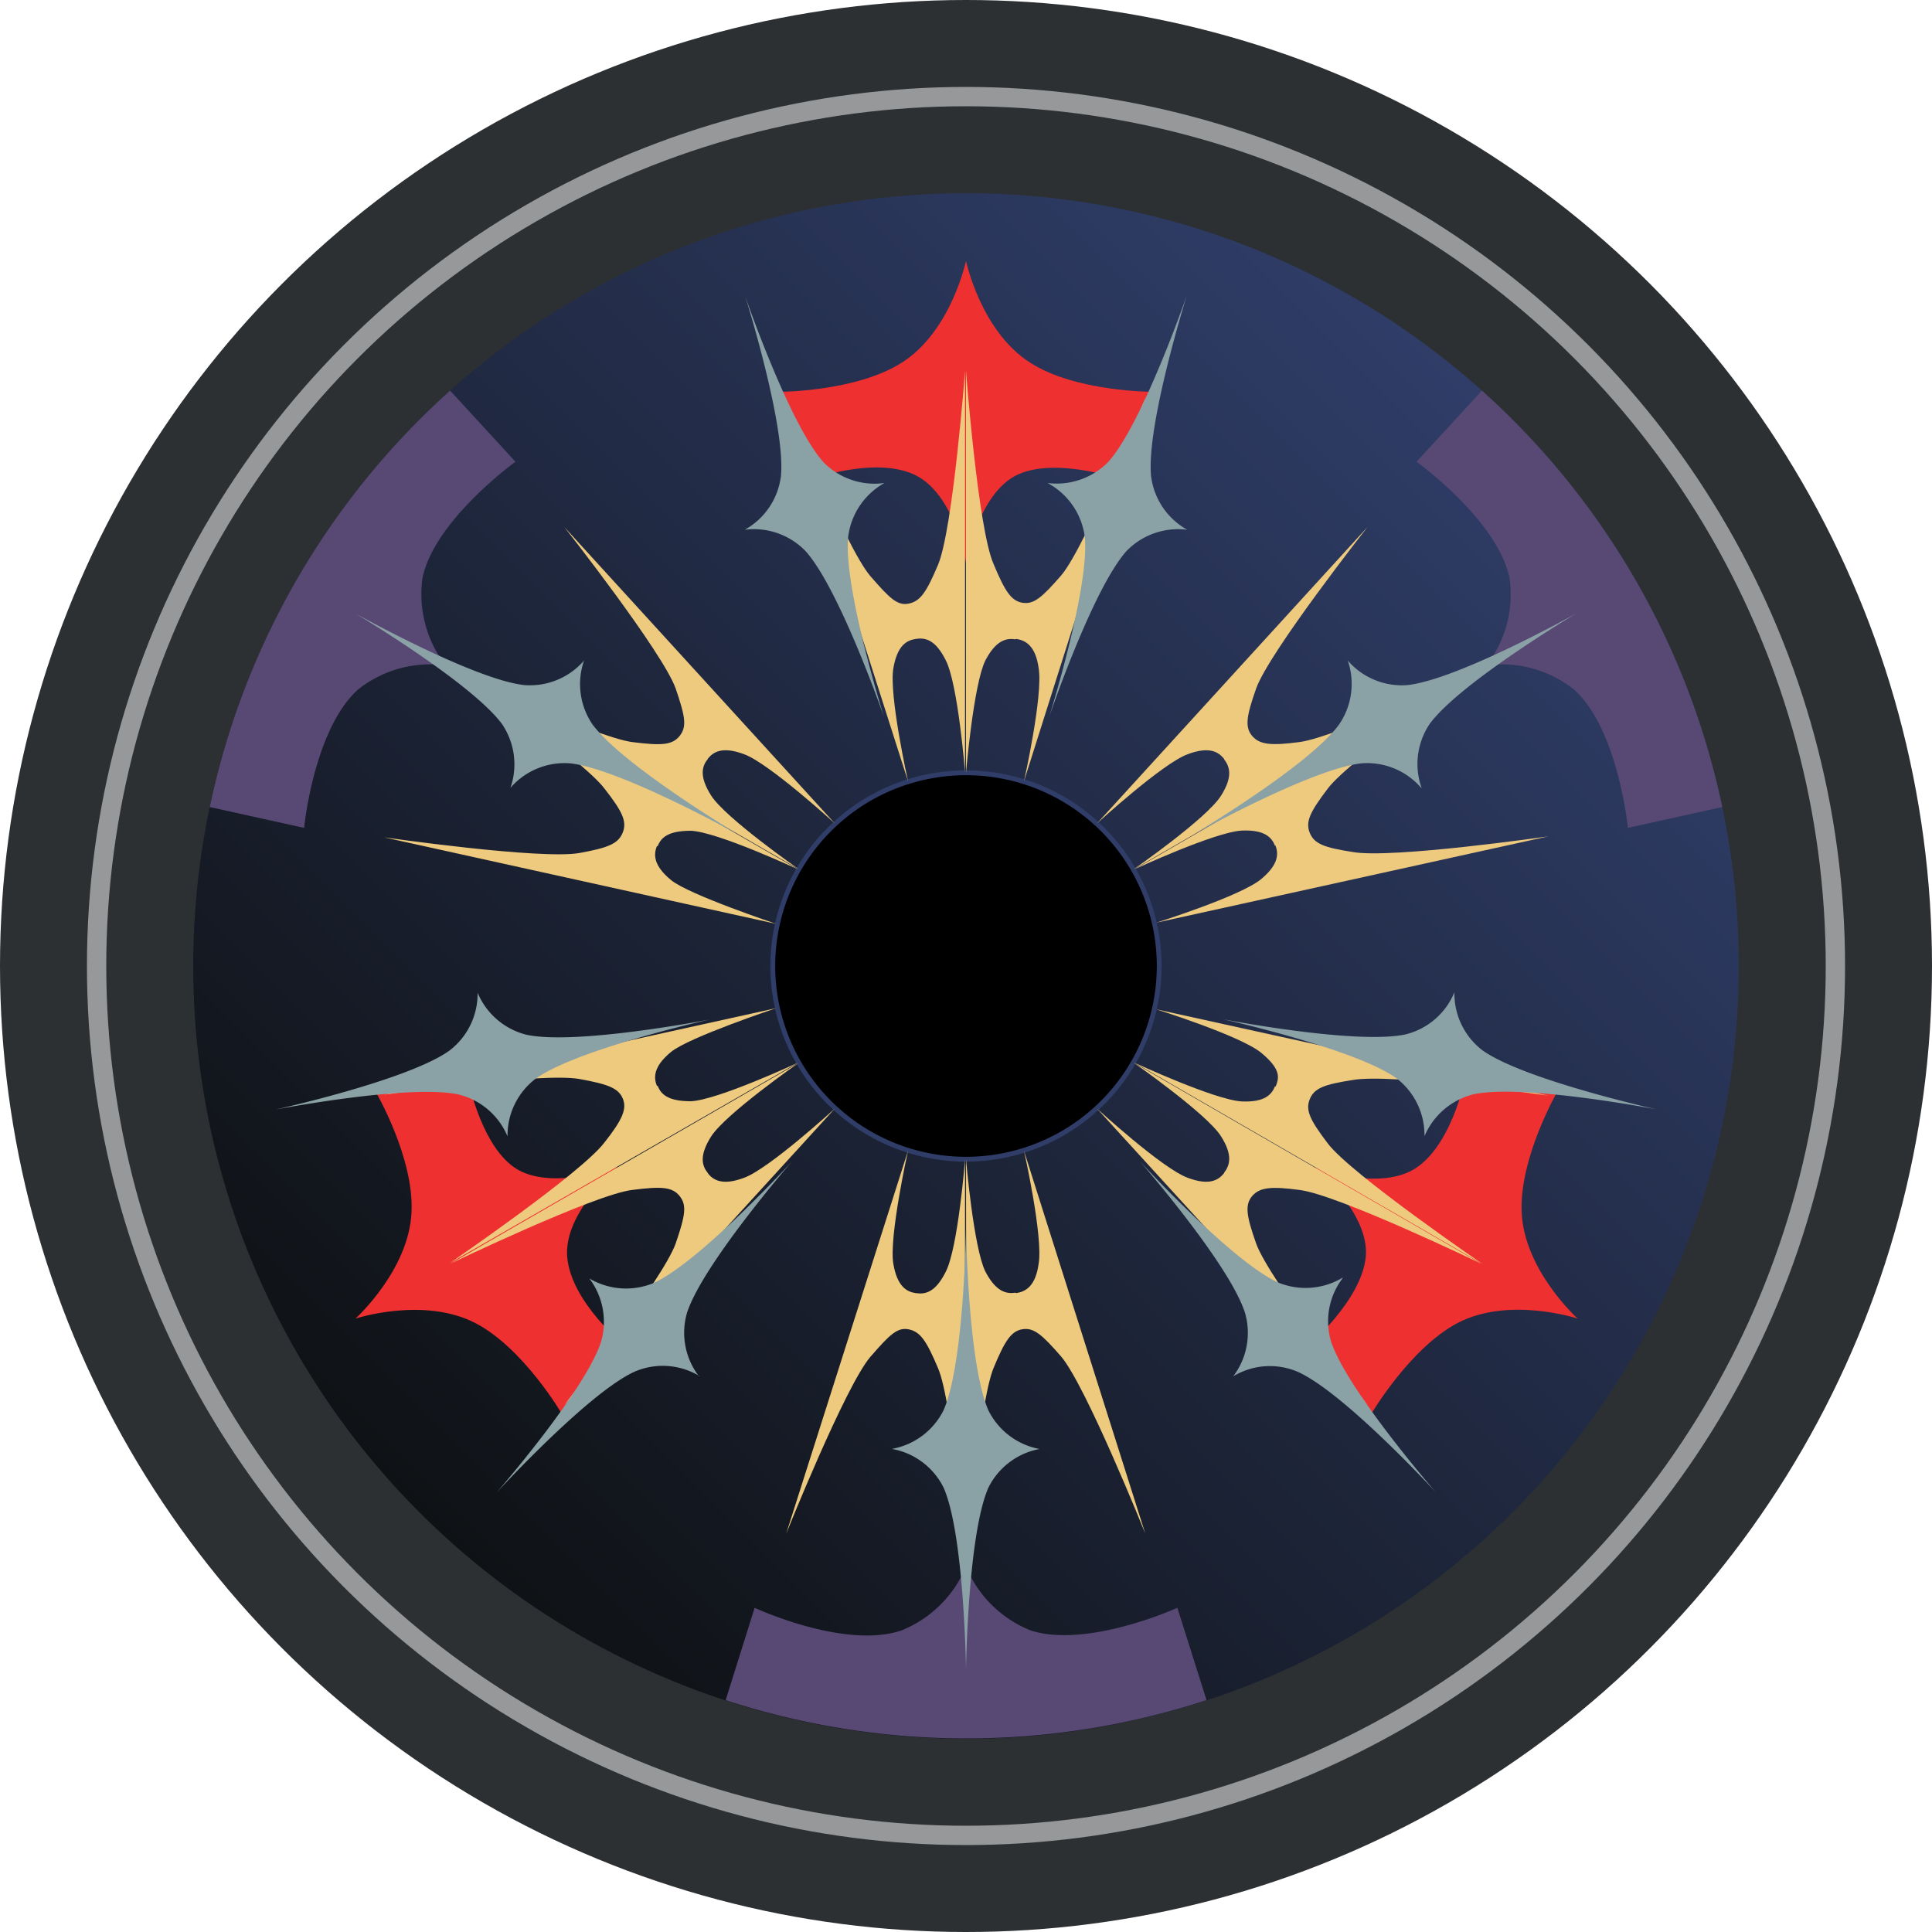 <svg id="Usul" xmlns="http://www.w3.org/2000/svg" xmlns:xlink="http://www.w3.org/1999/xlink" viewBox="0 0 100 100"><defs><style>.cls-1,.cls-10,.cls-4{fill:none;}.cls-2{fill:#2d3032;}.cls-3{fill:url(#linear-gradient);}.cls-4{stroke:#2f3d68;stroke-width:0.25px;}.cls-10,.cls-4{stroke-miterlimit:10;}.cls-5{clip-path:url(#clip-path);}.cls-6{fill:#584974;}.cls-7{fill:#ee3030;}.cls-8{fill:#eeca7f;}.cls-9{fill:#8aa1a5;}.cls-10{stroke:#969899;}</style><linearGradient id="linear-gradient" x1="21.72" y1="78.28" x2="78.28" y2="21.72" gradientUnits="userSpaceOnUse"><stop offset="0" stop-color="#0f1215"/><stop offset="1" stop-color="#2f3d68"/></linearGradient><clipPath id="clip-path" transform="translate(-25 -25)"><path class="cls-1" d="M35,75A40,40,0,1,0,75,35,40,40,0,0,0,35,75"/></clipPath></defs><circle class="cls-2" cx="50" cy="50" r="50"/><g id="Group_104" data-name="Group 104"><circle class="cls-3" cx="50" cy="50" r="40"/><path id="Path_64" data-name="Path 64" d="M85,75A10,10,0,1,1,75,65h0A10,10,0,0,1,85,75Z" transform="translate(-25 -25)"/><path id="Path_66" data-name="Path 66" class="cls-4" d="M85,75A10,10,0,1,1,75,65h0A10,10,0,0,1,85,75Z" transform="translate(-25 -25)"/><g class="cls-5"><g id="Group_47" data-name="Group 47"><path id="Path_67" data-name="Path 67" class="cls-6" d="M87.45,113l-1.51-4.78s-4.66,2.12-7.6,1.17a6.07,6.07,0,0,1-3.34-3.3,6.07,6.07,0,0,1-3.34,3.3c-2.93,1-7.6-1.17-7.6-1.17L62.56,113a40.1,40.1,0,0,0,24.89,0" transform="translate(-25 -25)"/><path id="Path_68" data-name="Path 68" class="cls-6" d="M35.85,66.77l4.89,1.08s.5-5.1,2.79-7.16a6,6,0,0,1,4.53-1.25,6.06,6.06,0,0,1-1.19-4.54c.64-3,4.81-6,4.81-6l-3.39-3.69A40.12,40.12,0,0,0,35.85,66.77" transform="translate(-25 -25)"/><path id="Path_69" data-name="Path 69" class="cls-6" d="M101.71,45.21,98.32,48.9s4.17,3,4.81,6a6,6,0,0,1-1.19,4.54,6,6,0,0,1,4.53,1.25c2.29,2.06,2.79,7.16,2.79,7.16l4.89-1.08a40.18,40.18,0,0,0-12.44-21.56" transform="translate(-25 -25)"/><path id="Path_70" data-name="Path 70" class="cls-7" d="M75,54.14s.64-3.67,2.71-4.59,5.52.33,5.52.33l1.42-4.6s-4,0-6.33-1.51C75.76,42.14,75,38.5,75,38.5s-.76,3.64-3.32,5.27c-2.38,1.51-6.33,1.51-6.33,1.51l1.42,4.6s3.38-1.29,5.52-.33S75,54.14,75,54.14" transform="translate(-25 -25)"/><path id="Path_71" data-name="Path 71" class="cls-7" d="M93.06,85.42s2.86,2.39,2.63,4.65-3,4.61-3,4.61l3.27,3.53s2-3.42,4.48-4.73c2.68-1.4,6.22-.23,6.22-.23s-2.77-2.49-2.9-5.51c-.12-2.83,1.85-6.24,1.85-6.24l-4.69-1.06S100.3,84,98.4,85.38s-5.34.05-5.34.05" transform="translate(-25 -25)"/><path id="Path_72" data-name="Path 72" class="cls-7" d="M56.94,85.42s-3.5,1.28-5.33,0-2.48-4.95-2.48-4.95L44.44,81.5s2,3.42,1.86,6.24c-.13,3-2.9,5.51-2.9,5.51s3.53-1.16,6.22.24c2.5,1.31,4.48,4.72,4.48,4.72l3.26-3.53s-2.8-2.27-3-4.61,2.62-4.64,2.62-4.64" transform="translate(-25 -25)"/><path id="Path_73" data-name="Path 73" class="cls-8" d="M77.6,58.07c.47.07,1,.34,1.16,1.51C79,61,78,65.44,78,65.44l6.28-19.83s-3.06,7.64-4.35,9.17c-1,1.15-1.42,1.51-2,1.42s-.91-.58-1.5-2C75.62,52.39,75,44.19,75,44.19L75,65s.39-4.58,1-5.81c.55-1.06,1.09-1.17,1.56-1.1" transform="translate(-25 -25)"/><path id="Path_74" data-name="Path 74" class="cls-8" d="M72.4,58.07c.46-.07,1,0,1.55,1.1.64,1.24,1,5.81,1,5.81l0-20.79s-.62,8.2-1.4,10.05c-.59,1.39-.9,1.87-1.5,2s-1-.27-2-1.42c-1.3-1.52-4.36-9.16-4.36-9.16L72,65.44s-1-4.48-.76-5.85c.2-1.18.69-1.45,1.16-1.52" transform="translate(-25 -25)"/><path id="Path_75" data-name="Path 75" class="cls-8" d="M72.4,91.93c.46.07,1,0,1.55-1.1.64-1.24,1-5.81,1-5.81l0,20.79s-.62-8.2-1.4-10c-.59-1.39-.9-1.87-1.5-2s-1,.27-2,1.42c-1.3,1.52-4.36,9.16-4.36,9.16L72,84.56s-1,4.48-.76,5.86c.2,1.17.69,1.44,1.15,1.51" transform="translate(-25 -25)"/><path id="Path_76" data-name="Path 76" class="cls-8" d="M77.6,91.93c.47-.07,1-.34,1.16-1.52C79,89,78,84.56,78,84.56l6.28,19.82s-3.06-7.63-4.35-9.16c-1-1.15-1.42-1.51-2-1.42s-.91.57-1.5,2c-.77,1.85-1.4,10-1.4,10L75,85s.39,4.57,1,5.81c.55,1.06,1.09,1.17,1.56,1.1" transform="translate(-25 -25)"/><path id="Path_77" data-name="Path 77" class="cls-8" d="M88.36,85.72c-.3.37-.77.66-1.89.24-1.31-.48-4.69-3.58-4.69-3.58l14,15.34s-5.08-6.47-5.76-8.35c-.5-1.42-.6-2-.21-2.46s1-.51,2.44-.32c2,.24,9.4,3.81,9.4,3.81L83.67,80s3.77,2.63,4.52,3.8c.64,1,.46,1.52.17,1.9" transform="translate(-25 -25)"/><path id="Path_78" data-name="Path 78" class="cls-8" d="M91,81.21c-.17.44-.53.85-1.72.8-1.39-.07-5.55-2-5.55-2l18,10.41s-6.79-4.64-8-6.23c-.91-1.2-1.17-1.71-.94-2.29s.75-.77,2.23-1c2-.36,10.12.81,10.12.81l-20.3-4.47s4.38,1.37,5.45,2.26.9,1.32.73,1.76" transform="translate(-25 -25)"/><path id="Path_79" data-name="Path 79" class="cls-8" d="M61.64,64.28c-.3.37-.47.89.17,1.9.75,1.17,4.52,3.8,4.52,3.8l-18-10.38s7.42,3.56,9.4,3.81c1.5.19,2.07.16,2.45-.32s.29-1-.21-2.46c-.68-1.89-5.76-8.35-5.76-8.35l14,15.34s-3.39-3.1-4.69-3.58c-1.12-.42-1.6-.13-1.89.24" transform="translate(-25 -25)"/><path id="Path_80" data-name="Path 80" class="cls-8" d="M59,68.79c-.17.44-.19,1,.73,1.76s5.45,2.27,5.45,2.27l-20.3-4.48s8.14,1.17,10.12.81c1.48-.27,2-.48,2.23-1.05s0-1.08-.94-2.28c-1.21-1.6-8-6.23-8-6.23L66.31,70s-4.16-1.94-5.55-2c-1.19,0-1.55.36-1.72.8" transform="translate(-25 -25)"/><path id="Path_81" data-name="Path 81" class="cls-8" d="M59,81.21c-.17-.44-.19-1,.73-1.76s5.45-2.27,5.45-2.27l-20.3,4.48s8.14-1.17,10.12-.81c1.48.27,2,.47,2.23,1s0,1.09-.94,2.28c-1.21,1.6-8,6.24-8,6.24L66.31,80s-4.16,1.94-5.55,2c-1.19,0-1.55-.36-1.72-.8" transform="translate(-25 -25)"/><path id="Path_82" data-name="Path 82" class="cls-8" d="M61.64,85.72c-.3-.37-.47-.89.17-1.9.75-1.17,4.52-3.8,4.52-3.8l-18,10.38s7.42-3.57,9.4-3.81c1.5-.19,2.07-.16,2.45.32s.29,1-.21,2.46c-.68,1.89-5.76,8.35-5.76,8.35l14-15.34s-3.39,3.1-4.69,3.58c-1.12.42-1.6.13-1.89-.24" transform="translate(-25 -25)"/><path id="Path_83" data-name="Path 83" class="cls-8" d="M91,68.79c-.17-.44-.53-.85-1.72-.8-1.39.07-5.55,2-5.55,2l18-10.41s-6.79,4.64-8,6.23c-.91,1.2-1.17,1.71-.94,2.29s.75.77,2.23,1c2,.36,10.12-.81,10.12-.81l-20.3,4.47s4.37-1.37,5.44-2.26c.92-.77.9-1.32.73-1.76" transform="translate(-25 -25)"/><path id="Path_84" data-name="Path 84" class="cls-8" d="M88.36,64.28c-.3-.37-.77-.66-1.89-.24-1.31.48-4.69,3.58-4.69,3.58l14-15.34s-5.08,6.46-5.76,8.35c-.5,1.42-.6,2-.21,2.46s1,.51,2.44.32c2-.25,9.4-3.81,9.4-3.81L83.67,70s3.77-2.62,4.52-3.8c.64-1,.46-1.52.17-1.9" transform="translate(-25 -25)"/><path id="Path_85" data-name="Path 85" class="cls-9" d="M79.22,50a3.73,3.73,0,0,0,3.16-1.11c1.77-2,4.05-8.6,4.05-8.6S84.32,47,84.58,49.65a3.7,3.7,0,0,0,1.87,2.77,3.72,3.72,0,0,0-3.15,1.11c-1.77,2-4,8.59-4,8.59s2.1-6.68,1.85-9.32A3.71,3.71,0,0,0,79.22,50" transform="translate(-25 -25)"/><path id="Path_86" data-name="Path 86" class="cls-9" d="M63.55,52.42a3.7,3.7,0,0,0,1.87-2.77c.26-2.63-1.85-9.32-1.85-9.32s2.28,6.63,4.06,8.6A3.7,3.7,0,0,0,70.78,50,3.71,3.71,0,0,0,68.9,52.8c-.25,2.64,1.86,9.32,1.86,9.32s-2.29-6.62-4.06-8.59a3.71,3.71,0,0,0-3.15-1.11" transform="translate(-25 -25)"/><path id="Path_87" data-name="Path 87" class="cls-9" d="M55.23,59.19a3.71,3.71,0,0,1-3.09,1.27c-2.63-.29-8.75-3.71-8.75-3.71s6,3.58,7.59,5.72a3.71,3.71,0,0,1,.44,3.31,3.71,3.71,0,0,1,3.09-1.27c2.63.29,8.75,3.71,8.75,3.71s-6-3.58-7.59-5.72a3.71,3.71,0,0,1-.44-3.31" transform="translate(-25 -25)"/><path id="Path_88" data-name="Path 88" class="cls-9" d="M98.58,65.78A3.71,3.71,0,0,1,99,62.47c1.57-2.14,7.59-5.72,7.59-5.72s-6.11,3.42-8.74,3.71a3.7,3.7,0,0,1-3.09-1.27,3.71,3.71,0,0,1-.45,3.31c-1.56,2.14-7.59,5.72-7.59,5.72s6.12-3.42,8.75-3.71a3.7,3.7,0,0,1,3.09,1.27" transform="translate(-25 -25)"/><path id="Path_89" data-name="Path 89" class="cls-9" d="M71.19,100a3.71,3.71,0,0,1,2.65,2c1.07,2.42,1.16,9.43,1.16,9.43s.09-7,1.16-9.43a3.71,3.71,0,0,1,2.65-2,3.71,3.71,0,0,1-2.65-2C75.09,95.57,75,88.56,75,88.56s-.09,7-1.16,9.43a3.71,3.71,0,0,1-2.65,2" transform="translate(-25 -25)"/><path id="Path_90" data-name="Path 90" class="cls-9" d="M94.51,91.14a3.68,3.68,0,0,0-.62,3.28c.82,2.52,5.42,7.81,5.42,7.81S94.57,97.07,92.16,96a3.66,3.66,0,0,0-3.33.24,3.72,3.72,0,0,0,.61-3.29C88.63,90.41,84,85.11,84,85.11s4.74,5.17,7.15,6.27a3.73,3.73,0,0,0,3.33-.24" transform="translate(-25 -25)"/><path id="Path_91" data-name="Path 91" class="cls-9" d="M100.28,76.37a3.7,3.7,0,0,0,1.46,3c2.16,1.53,9,3.05,9,3.05s-6.88-1.33-9.47-.78a3.74,3.74,0,0,0-2.54,2.17,3.7,3.7,0,0,0-1.45-3c-2.16-1.54-9-3.06-9-3.06s6.88,1.34,9.47.79a3.69,3.69,0,0,0,2.53-2.18" transform="translate(-25 -25)"/><path id="Path_92" data-name="Path 92" class="cls-9" d="M51.27,83.82a3.7,3.7,0,0,0-2.54-2.17c-2.58-.55-9.47.78-9.47.78s6.85-1.51,9-3.05a3.7,3.7,0,0,0,1.46-3,3.71,3.71,0,0,0,2.54,2.18c2.59.55,9.47-.79,9.47-.79s-6.84,1.52-9,3.06a3.69,3.69,0,0,0-1.46,3" transform="translate(-25 -25)"/><path id="Path_93" data-name="Path 93" class="cls-9" d="M61.18,96.21A3.68,3.68,0,0,0,57.84,96c-2.41,1.1-7.14,6.26-7.14,6.26s4.6-5.29,5.41-7.81a3.7,3.7,0,0,0-.61-3.28,3.73,3.73,0,0,0,3.33.24c2.41-1.1,7.14-6.27,7.14-6.27s-4.6,5.3-5.41,7.81a3.7,3.7,0,0,0,.62,3.29" transform="translate(-25 -25)"/></g></g></g><circle class="cls-10" cx="50" cy="50" r="45"/></svg>